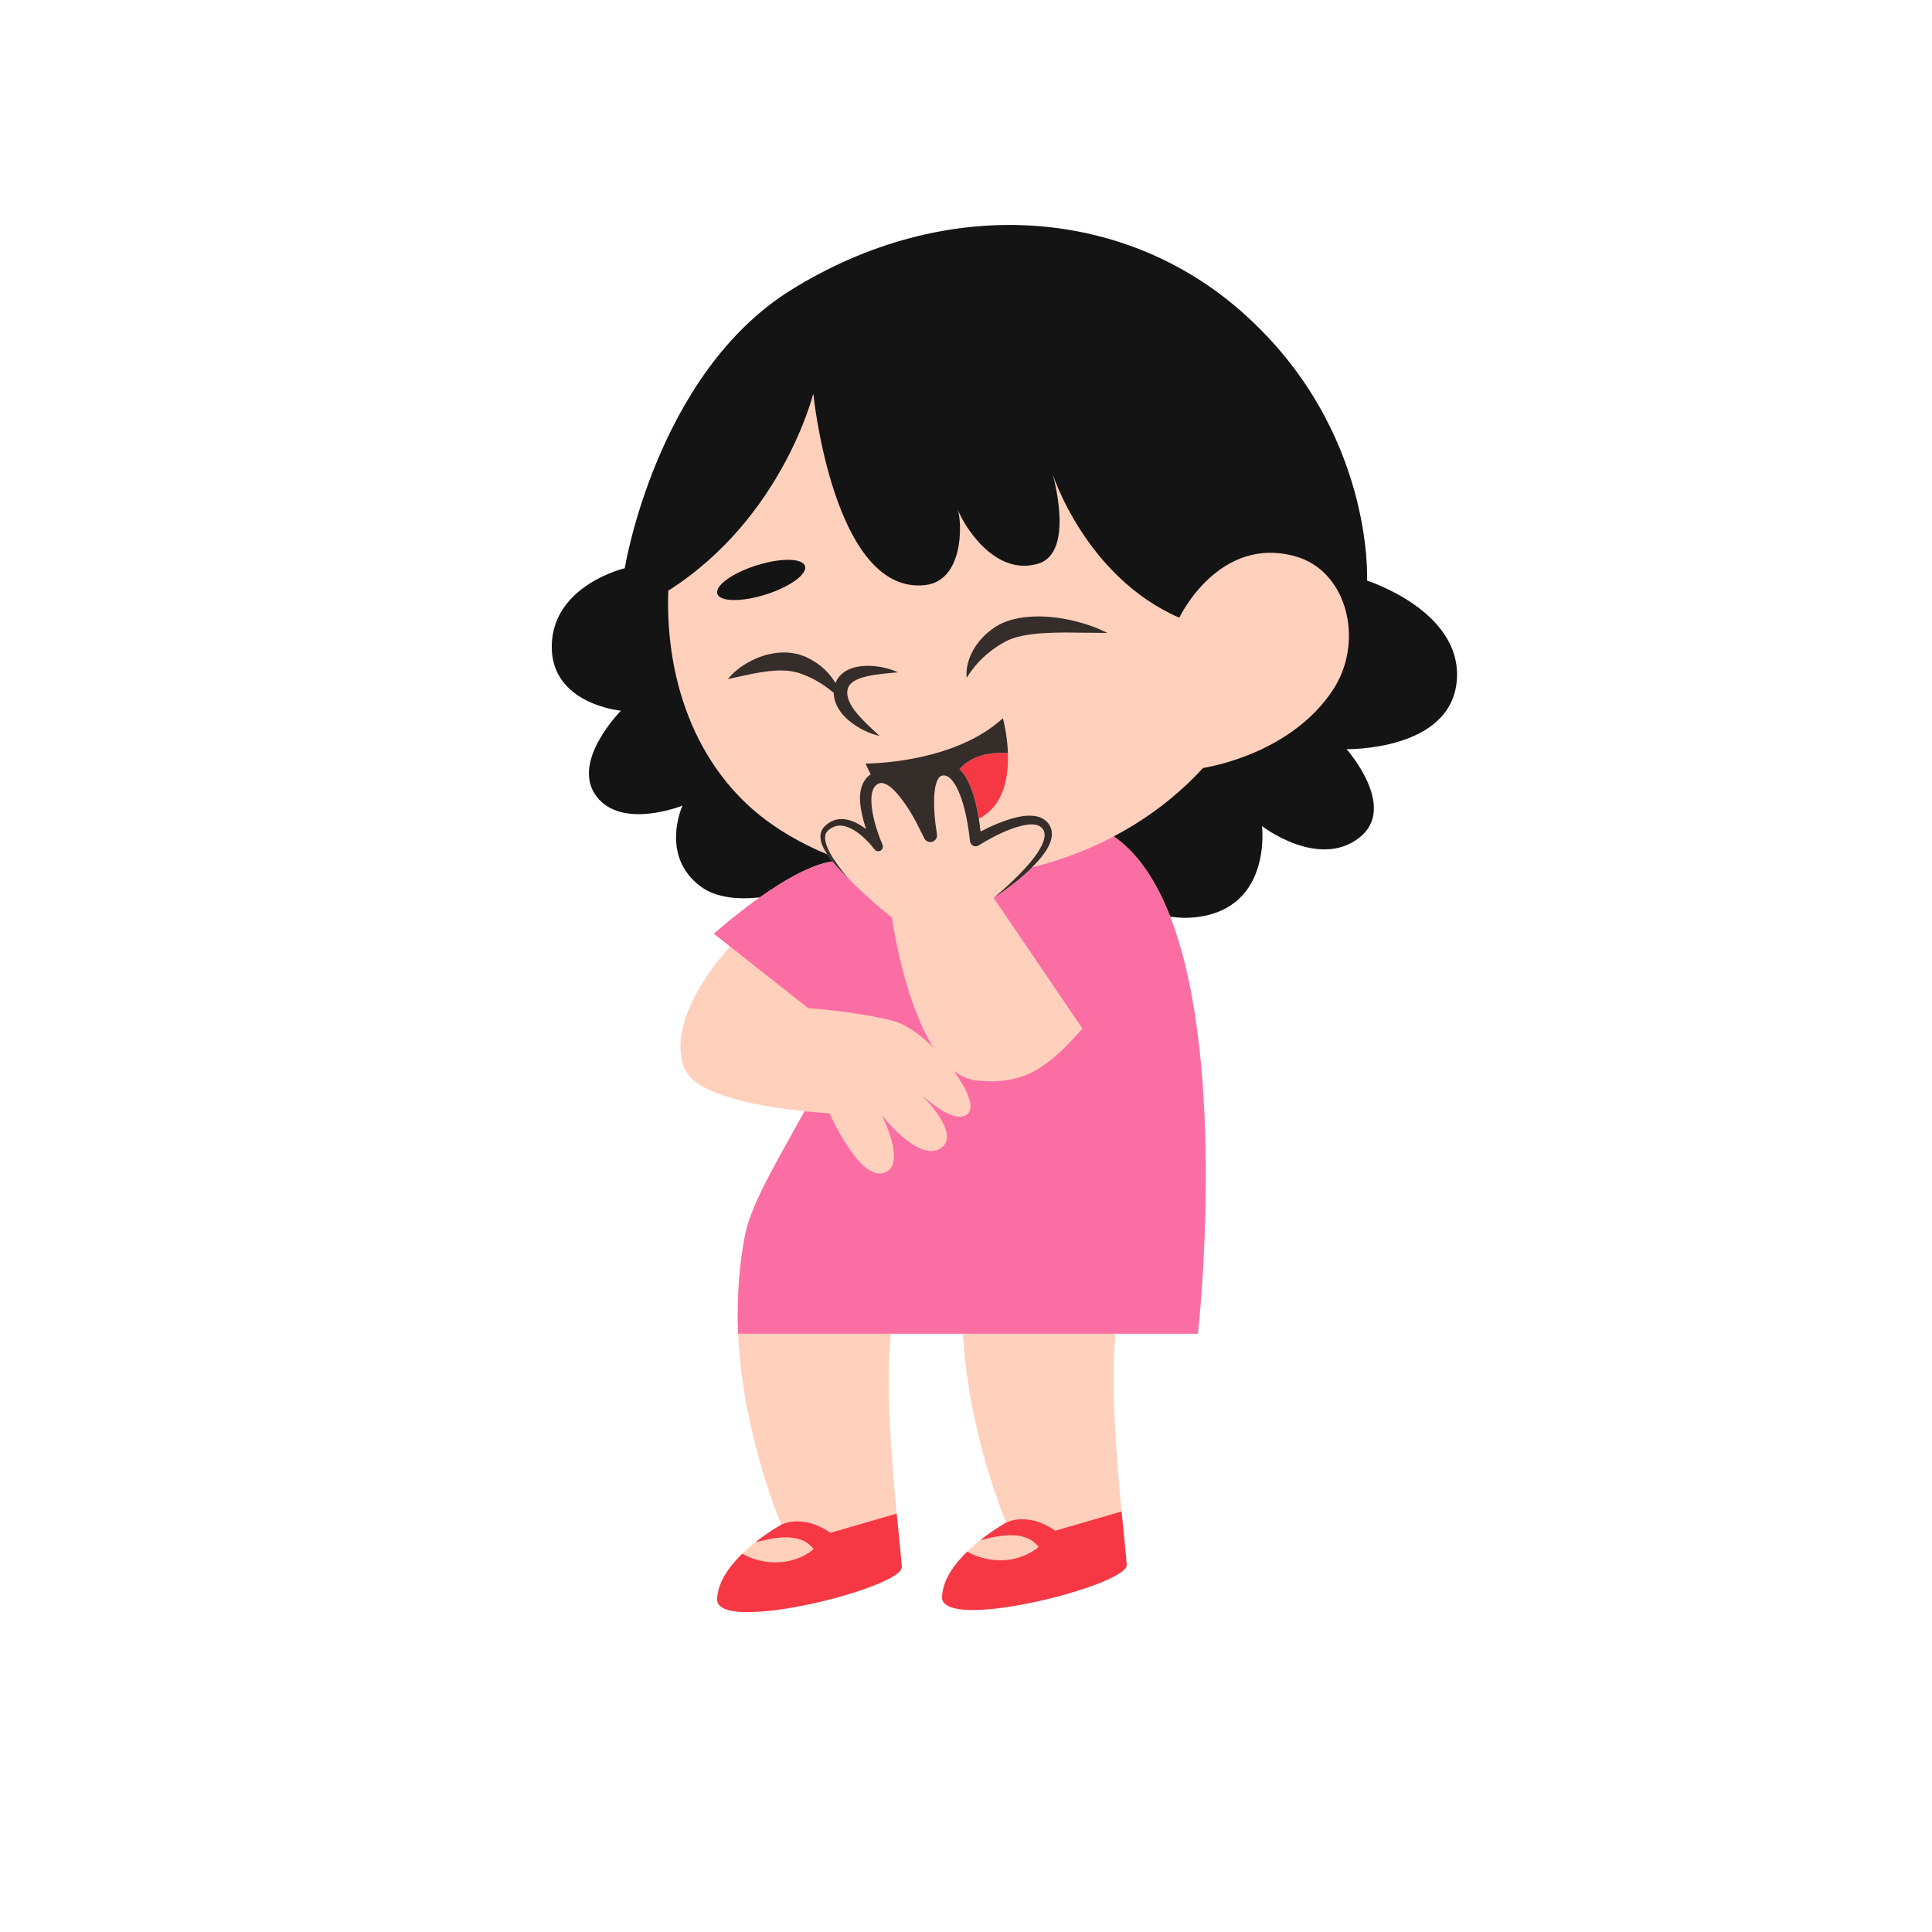 <svg xmlns="http://www.w3.org/2000/svg" xmlns:xlink="http://www.w3.org/1999/xlink" width="500" zoomAndPan="magnify" viewBox="0 0 375 375" height="500" preserveAspectRatio="xMidYMid meet" version="1.0"><path fill="#ffd0bc" d="M 265.34 112.699 C 265.34 112.699 266.797 83.355 241.121 60.609 C 217.895 40.043 183.391 37.719 153.531 56.297 C 127.359 72.586 121.27 110.293 121.27 110.293 C 121.27 110.293 107.352 113.555 107.098 125.254 C 106.848 136.703 120.535 137.945 120.535 137.945 C 120.535 137.945 110.629 147.887 115.809 154.617 C 120.785 161.086 132.477 156.359 132.477 156.359 C 132.477 156.359 128 166.062 135.961 172.035 C 138.961 174.285 143.27 174.629 147.477 174.18 C 142.484 177.711 138.574 181.242 138.574 181.242 L 141.703 183.711 C 133.988 192.355 130.223 201.559 132.977 207.617 C 135.359 212.859 148.785 214.938 156.156 215.691 C 151.598 224.094 145.945 233.258 144.672 239.469 C 142.68 249.172 143.262 258.875 143.262 258.875 C 143.922 274.305 148.898 289.23 151.637 295.949 C 151.637 295.949 151.59 295.977 151.508 296.023 C 151.5 296.027 151.488 296.035 151.48 296.039 C 151.445 296.059 151.41 296.082 151.363 296.105 C 151.344 296.117 151.324 296.129 151.305 296.141 C 151.258 296.168 151.211 296.195 151.16 296.227 C 151.133 296.242 151.105 296.258 151.078 296.273 C 151.023 296.305 150.969 296.34 150.91 296.375 C 150.875 296.398 150.84 296.418 150.801 296.441 C 150.738 296.48 150.672 296.523 150.602 296.566 C 150.562 296.59 150.527 296.609 150.488 296.633 C 150.387 296.695 150.281 296.766 150.168 296.836 C 150.156 296.844 150.148 296.848 150.137 296.855 C 150.016 296.934 149.891 297.016 149.758 297.102 C 149.707 297.133 149.652 297.172 149.598 297.207 C 149.512 297.262 149.43 297.316 149.34 297.379 C 149.277 297.418 149.215 297.461 149.152 297.504 C 149.066 297.562 148.977 297.621 148.891 297.684 C 148.824 297.73 148.754 297.777 148.684 297.824 C 148.598 297.887 148.508 297.949 148.418 298.012 C 148.344 298.062 148.273 298.117 148.199 298.168 C 148.105 298.234 148.008 298.305 147.914 298.375 C 147.84 298.43 147.77 298.48 147.699 298.535 C 147.594 298.609 147.488 298.688 147.383 298.766 C 147.316 298.82 147.246 298.871 147.176 298.926 C 147.047 299.023 146.914 299.125 146.785 299.23 C 146.738 299.266 146.691 299.301 146.645 299.336 C 146.645 299.336 146.645 299.34 146.645 299.34 C 145.801 300.008 144.926 300.758 144.082 301.574 C 143.145 302.484 142.254 303.477 141.492 304.527 C 141.465 304.566 141.438 304.602 141.41 304.641 C 141.176 304.969 140.953 305.305 140.75 305.645 C 140.727 305.68 140.707 305.719 140.684 305.754 C 140.484 306.094 140.297 306.438 140.129 306.789 C 140.125 306.801 140.117 306.812 140.113 306.824 C 139.949 307.168 139.812 307.516 139.691 307.867 C 139.668 307.93 139.645 307.992 139.625 308.059 C 139.512 308.398 139.422 308.746 139.352 309.094 C 139.34 309.156 139.328 309.219 139.32 309.281 C 139.254 309.645 139.207 310.012 139.195 310.383 C 139.16 311.469 140.02 312.164 141.488 312.543 C 142.074 312.695 142.762 312.797 143.527 312.855 C 143.719 312.871 143.914 312.883 144.117 312.891 C 144.723 312.918 145.367 312.918 146.051 312.898 C 146.504 312.883 146.973 312.859 147.457 312.828 C 148.426 312.762 149.445 312.66 150.5 312.523 C 151.027 312.457 151.566 312.383 152.109 312.301 C 153.195 312.133 154.309 311.941 155.434 311.723 C 155.715 311.668 155.996 311.609 156.277 311.555 C 157.402 311.324 158.531 311.07 159.648 310.801 C 159.93 310.73 160.207 310.664 160.484 310.594 C 161.941 310.227 163.363 309.836 164.719 309.426 C 165.621 309.152 166.492 308.871 167.32 308.59 C 168.148 308.305 168.93 308.016 169.66 307.73 C 172.938 306.438 175.09 305.141 175.027 304.16 C 175.027 304.156 175.027 304.156 175.027 304.152 C 175.012 303.941 174.996 303.695 174.973 303.426 C 174.965 303.324 174.953 303.203 174.945 303.09 C 174.93 302.91 174.914 302.734 174.895 302.531 C 174.883 302.363 174.863 302.168 174.848 301.984 C 174.832 301.828 174.816 301.68 174.801 301.512 C 174.777 301.234 174.746 300.93 174.715 300.625 C 174.711 300.555 174.703 300.492 174.695 300.422 C 174.516 298.59 174.289 296.336 174.043 293.789 C 173.051 283.441 171.836 268.434 172.93 258.875 L 186.941 258.875 C 187.676 274.152 192.582 288.875 195.293 295.535 C 195.293 295.535 195.281 295.539 195.262 295.551 C 195.258 295.555 195.258 295.555 195.254 295.555 C 195.234 295.566 195.207 295.582 195.172 295.602 C 195.156 295.609 195.137 295.621 195.121 295.633 C 195.094 295.648 195.062 295.664 195.027 295.684 C 195.004 295.699 194.977 295.715 194.949 295.73 C 194.91 295.754 194.871 295.777 194.824 295.805 C 194.793 295.824 194.762 295.844 194.727 295.863 C 194.68 295.891 194.629 295.922 194.578 295.953 C 194.539 295.977 194.496 296.004 194.453 296.027 C 194.398 296.062 194.336 296.102 194.277 296.137 C 194.234 296.164 194.191 296.191 194.141 296.219 C 194.059 296.273 193.965 296.332 193.875 296.391 C 193.84 296.41 193.809 296.43 193.773 296.453 C 193.66 296.527 193.543 296.602 193.418 296.684 C 193.359 296.719 193.297 296.762 193.238 296.801 C 193.16 296.852 193.082 296.906 193 296.961 C 192.934 297.004 192.867 297.051 192.801 297.094 C 192.719 297.152 192.637 297.207 192.551 297.266 C 192.48 297.312 192.41 297.363 192.336 297.414 C 192.25 297.473 192.164 297.535 192.074 297.598 C 192.004 297.648 191.93 297.699 191.855 297.754 C 191.762 297.82 191.668 297.887 191.574 297.957 C 191.5 298.012 191.426 298.062 191.352 298.121 C 191.254 298.191 191.152 298.27 191.051 298.344 C 190.977 298.398 190.906 298.453 190.828 298.512 C 190.707 298.605 190.586 298.699 190.465 298.797 C 190.41 298.84 190.355 298.879 190.301 298.922 C 189.457 299.59 188.582 300.344 187.742 301.16 C 186.805 302.07 185.91 303.059 185.148 304.109 C 185.121 304.148 185.094 304.188 185.066 304.227 C 184.832 304.555 184.613 304.887 184.406 305.23 C 184.387 305.266 184.363 305.301 184.344 305.34 C 184.141 305.68 183.953 306.023 183.789 306.375 C 183.781 306.383 183.777 306.395 183.77 306.406 C 183.609 306.75 183.469 307.102 183.348 307.453 C 183.324 307.516 183.301 307.578 183.281 307.641 C 183.172 307.984 183.078 308.328 183.008 308.68 C 182.996 308.742 182.988 308.805 182.977 308.867 C 182.914 309.215 182.871 309.566 182.855 309.922 C 182.855 309.938 182.852 309.949 182.852 309.965 C 182.812 311.164 183.855 311.883 185.602 312.234 C 185.762 312.266 185.926 312.293 186.098 312.32 C 186.949 312.449 187.941 312.504 189.035 312.496 C 189.039 312.496 189.047 312.496 189.051 312.496 C 189.906 312.488 190.824 312.441 191.793 312.359 C 192.309 312.316 192.832 312.266 193.371 312.203 C 194.375 312.09 195.414 311.941 196.473 311.773 C 196.785 311.723 197.098 311.668 197.414 311.613 C 197.734 311.559 198.059 311.5 198.383 311.441 C 199.129 311.301 199.879 311.152 200.633 310.992 C 200.961 310.922 201.293 310.852 201.621 310.777 C 201.957 310.703 202.293 310.625 202.625 310.547 C 203.414 310.363 204.199 310.168 204.969 309.965 C 205.242 309.895 205.516 309.824 205.789 309.75 C 206.332 309.602 206.871 309.453 207.398 309.301 C 208.98 308.84 210.484 308.359 211.844 307.867 C 212.301 307.703 212.738 307.539 213.16 307.375 C 216.523 306.062 218.746 304.738 218.684 303.746 C 218.672 303.531 218.652 303.281 218.629 303.012 C 218.621 302.91 218.613 302.789 218.602 302.68 C 218.586 302.5 218.57 302.32 218.555 302.117 C 218.539 301.945 218.52 301.758 218.504 301.574 C 218.488 301.418 218.477 301.266 218.461 301.098 C 218.434 300.82 218.402 300.52 218.375 300.215 C 218.367 300.145 218.359 300.074 218.352 300.004 C 218.176 298.172 217.945 295.918 217.699 293.375 C 216.723 283.176 215.527 268.449 216.539 258.875 L 232.504 258.875 C 232.504 258.875 238.383 206.895 227.133 177.91 C 228.727 178.168 230.434 178.219 232.258 178.004 C 246.938 176.262 244.945 160.34 244.945 160.34 C 244.945 160.34 255.895 168.797 263.859 162.578 C 271.391 156.691 261.371 145.406 261.371 145.406 C 261.371 145.406 281.746 145.801 282.77 131.973 C 283.766 118.539 265.34 112.699 265.34 112.699 Z M 265.34 112.699 " fill-opacity="1" fill-rule="nonzero"/><path fill="#f63845" d="M 218.684 303.746 C 218.746 304.742 216.523 306.062 213.16 307.379 C 212.738 307.543 212.301 307.707 211.848 307.871 C 210.484 308.359 208.98 308.844 207.398 309.301 C 206.871 309.453 206.332 309.605 205.789 309.75 C 205.52 309.824 205.246 309.898 204.969 309.969 C 204.199 310.172 203.414 310.363 202.629 310.547 C 202.293 310.625 201.957 310.703 201.621 310.777 C 201.293 310.852 200.961 310.922 200.633 310.992 C 199.879 311.152 199.129 311.301 198.383 311.441 C 198.059 311.5 197.734 311.562 197.414 311.617 C 197.098 311.672 196.785 311.723 196.473 311.773 C 195.414 311.945 194.375 312.09 193.371 312.207 C 192.836 312.266 192.309 312.32 191.793 312.363 C 190.828 312.441 189.906 312.488 189.051 312.496 C 189.047 312.496 189.043 312.496 189.035 312.496 C 187.941 312.504 186.949 312.449 186.098 312.32 C 185.926 312.297 185.762 312.266 185.605 312.234 C 183.855 311.883 182.816 311.164 182.852 309.965 C 182.863 309.598 182.914 309.23 182.977 308.867 C 182.988 308.805 182.996 308.742 183.008 308.68 C 183.078 308.332 183.172 307.984 183.281 307.645 C 183.305 307.578 183.324 307.516 183.348 307.453 C 183.469 307.102 183.609 306.754 183.77 306.41 C 183.777 306.398 183.781 306.387 183.789 306.375 C 183.953 306.023 184.141 305.68 184.344 305.34 C 184.367 305.305 184.387 305.266 184.406 305.23 C 184.613 304.891 184.836 304.555 185.066 304.227 C 185.094 304.188 185.121 304.152 185.152 304.113 C 185.914 303.062 186.805 302.07 187.742 301.16 C 188.785 301.785 190.188 302.352 192.059 302.668 C 197.949 303.664 201.598 300.262 201.598 300.262 C 198.68 296.469 192.621 298.449 190.301 298.926 C 190.355 298.883 190.41 298.84 190.465 298.797 C 190.586 298.703 190.711 298.605 190.832 298.512 C 190.906 298.457 190.977 298.402 191.051 298.348 C 191.152 298.27 191.254 298.195 191.352 298.121 C 191.426 298.066 191.5 298.012 191.574 297.957 C 191.668 297.891 191.762 297.82 191.855 297.754 C 191.93 297.703 192.004 297.648 192.078 297.598 C 192.164 297.535 192.25 297.477 192.34 297.414 C 192.41 297.363 192.48 297.316 192.551 297.266 C 192.637 297.207 192.719 297.152 192.801 297.098 C 192.867 297.051 192.934 297.004 193 296.961 C 193.082 296.906 193.16 296.855 193.238 296.805 C 193.297 296.766 193.359 296.723 193.418 296.684 C 193.543 296.605 193.66 296.527 193.773 296.457 C 193.809 296.434 193.84 296.414 193.875 296.391 C 193.969 296.332 194.059 296.277 194.145 296.223 C 194.191 296.191 194.234 296.168 194.277 296.141 C 194.34 296.102 194.398 296.066 194.453 296.031 C 194.5 296.004 194.539 295.98 194.578 295.957 C 194.633 295.926 194.68 295.895 194.727 295.867 C 194.762 295.844 194.797 295.824 194.828 295.809 C 194.871 295.781 194.91 295.758 194.949 295.734 C 194.977 295.719 195.004 295.703 195.031 295.688 C 195.066 295.668 195.094 295.652 195.121 295.633 C 195.141 295.625 195.16 295.613 195.172 295.605 C 195.207 295.586 195.234 295.57 195.254 295.559 C 195.258 295.559 195.258 295.555 195.262 295.555 C 195.281 295.543 195.293 295.535 195.293 295.535 C 195.293 295.535 199.359 293.297 204.832 297.113 L 217.699 293.375 C 217.945 295.922 218.176 298.176 218.352 300.008 C 218.359 300.078 218.367 300.148 218.375 300.219 C 218.402 300.523 218.434 300.82 218.461 301.098 C 218.477 301.266 218.488 301.418 218.504 301.578 C 218.52 301.762 218.539 301.949 218.555 302.121 C 218.57 302.32 218.586 302.5 218.602 302.684 C 218.613 302.793 218.621 302.914 218.629 303.016 C 218.652 303.285 218.672 303.531 218.684 303.746 Z M 174.973 303.43 C 174.965 303.324 174.957 303.203 174.945 303.094 C 174.93 302.914 174.914 302.734 174.898 302.535 C 174.883 302.363 174.863 302.172 174.848 301.988 C 174.832 301.832 174.82 301.68 174.805 301.516 C 174.777 301.234 174.746 300.934 174.719 300.625 C 174.711 300.559 174.703 300.492 174.699 300.426 C 174.52 298.594 174.289 296.34 174.043 293.789 L 161.176 297.527 C 155.703 293.711 151.637 295.949 151.637 295.949 C 151.637 295.949 151.59 295.977 151.508 296.023 C 151.5 296.027 151.492 296.035 151.48 296.039 C 151.445 296.059 151.41 296.082 151.363 296.105 C 151.344 296.117 151.324 296.129 151.305 296.141 C 151.258 296.168 151.211 296.195 151.16 296.227 C 151.133 296.242 151.105 296.258 151.078 296.273 C 151.027 296.305 150.969 296.34 150.91 296.375 C 150.875 296.398 150.84 296.418 150.801 296.441 C 150.738 296.48 150.672 296.523 150.602 296.566 C 150.562 296.59 150.527 296.609 150.488 296.633 C 150.387 296.695 150.281 296.766 150.168 296.836 C 150.156 296.844 150.148 296.848 150.137 296.855 C 150.016 296.934 149.891 297.016 149.758 297.102 C 149.707 297.133 149.652 297.172 149.598 297.207 C 149.516 297.262 149.43 297.316 149.34 297.379 C 149.277 297.418 149.215 297.461 149.152 297.504 C 149.066 297.562 148.98 297.621 148.891 297.684 C 148.824 297.73 148.754 297.777 148.688 297.824 C 148.598 297.887 148.508 297.949 148.418 298.012 C 148.344 298.062 148.273 298.117 148.199 298.168 C 148.105 298.234 148.008 298.305 147.914 298.375 C 147.84 298.43 147.77 298.48 147.699 298.535 C 147.594 298.609 147.492 298.688 147.387 298.766 C 147.316 298.82 147.246 298.871 147.176 298.926 C 147.047 299.023 146.914 299.125 146.785 299.23 C 146.738 299.266 146.691 299.301 146.645 299.336 C 146.645 299.336 146.645 299.34 146.645 299.34 C 148.965 298.863 155.023 296.883 157.941 300.676 C 157.941 300.676 154.293 304.078 148.402 303.082 C 146.531 302.766 145.129 302.199 144.086 301.574 C 144.086 301.574 144.082 301.574 144.082 301.574 C 143.148 302.484 142.258 303.477 141.492 304.527 C 141.465 304.566 141.438 304.602 141.41 304.641 C 141.176 304.969 140.957 305.305 140.75 305.645 C 140.727 305.68 140.707 305.719 140.688 305.754 C 140.484 306.094 140.297 306.438 140.133 306.789 C 140.125 306.801 140.121 306.812 140.113 306.824 C 139.953 307.168 139.812 307.516 139.691 307.867 C 139.668 307.93 139.645 307.992 139.625 308.059 C 139.516 308.398 139.422 308.746 139.352 309.094 C 139.34 309.156 139.332 309.219 139.32 309.281 C 139.258 309.645 139.207 310.012 139.195 310.383 C 139.16 311.469 140.02 312.164 141.488 312.543 C 142.078 312.695 142.762 312.797 143.527 312.855 C 143.719 312.871 143.918 312.883 144.117 312.891 C 144.723 312.918 145.367 312.918 146.051 312.898 C 146.504 312.883 146.973 312.859 147.457 312.828 C 148.426 312.762 149.445 312.66 150.5 312.523 C 151.031 312.457 151.566 312.383 152.109 312.301 C 153.195 312.133 154.312 311.941 155.434 311.723 C 155.715 311.668 155.996 311.609 156.277 311.555 C 157.402 311.324 158.531 311.07 159.648 310.801 C 159.93 310.73 160.207 310.664 160.484 310.594 C 168.25 308.645 175.137 305.902 175.027 304.16 C 175.027 304.156 175.027 304.156 175.027 304.152 C 175.016 303.941 174.996 303.699 174.973 303.43 Z M 187.785 151.426 C 188.438 152.691 188.863 153.98 189.219 155.273 C 189.535 156.484 189.785 157.695 189.984 158.91 C 190.168 158.816 190.355 158.723 190.527 158.617 C 190.641 158.551 190.75 158.477 190.859 158.402 C 191.035 158.289 191.203 158.172 191.367 158.051 C 191.473 157.969 191.578 157.883 191.68 157.801 C 191.832 157.672 191.98 157.543 192.121 157.41 C 192.215 157.32 192.309 157.23 192.398 157.137 C 192.539 156.996 192.668 156.848 192.797 156.695 C 192.875 156.605 192.953 156.516 193.027 156.422 C 193.164 156.25 193.289 156.074 193.41 155.895 C 193.465 155.816 193.523 155.738 193.574 155.656 C 193.914 155.129 194.207 154.57 194.449 153.988 C 194.484 153.91 194.512 153.828 194.543 153.746 C 194.629 153.535 194.711 153.316 194.785 153.098 C 194.816 153 194.848 152.902 194.875 152.805 C 194.941 152.598 195.004 152.387 195.059 152.176 C 195.086 152.074 195.109 151.977 195.133 151.875 C 195.188 151.66 195.234 151.441 195.277 151.219 C 195.297 151.129 195.316 151.039 195.332 150.945 C 195.375 150.703 195.414 150.461 195.449 150.215 C 195.457 150.148 195.469 150.082 195.477 150.016 C 195.516 149.707 195.551 149.398 195.578 149.09 C 195.578 149.09 195.578 149.086 195.578 149.082 C 195.66 148.094 195.672 147.113 195.637 146.176 C 192.852 145.973 188.84 146.316 186.23 149.289 C 186.332 149.387 186.434 149.484 186.527 149.586 C 187.055 150.168 187.449 150.797 187.785 151.426 Z M 187.785 151.426 " fill-opacity="1" fill-rule="nonzero"/><path fill="#141414" d="M 282.77 131.973 C 281.746 145.805 261.371 145.41 261.371 145.41 C 261.371 145.41 271.391 156.695 263.859 162.578 C 255.898 168.801 244.949 160.34 244.949 160.34 C 244.949 160.34 246.938 176.266 232.258 178.008 C 230.434 178.223 228.727 178.172 227.133 177.914 C 224.508 171.156 220.953 165.656 216.18 162.348 C 222.695 158.906 228.602 154.43 233.5 149.066 C 235.855 148.684 250.875 145.812 258.711 133.93 C 264.57 125.039 261.848 112.418 253.234 108.633 C 252.734 108.41 252.215 108.215 251.672 108.055 C 236.586 103.652 228.898 119.891 228.898 119.895 C 210.688 111.961 204.305 91.996 204.305 91.996 C 204.305 91.996 208.785 107.258 201.484 109.414 C 192.707 112.008 186.699 101.199 185.914 98.891 C 186.828 101.969 186.887 112.73 179.59 113.562 C 161.785 115.586 157.859 76.402 157.859 76.402 C 157.859 76.402 151.898 100.547 129.715 114.652 C 129.066 132.734 135.59 150.379 150.32 160.348 C 153.582 162.559 157.02 164.363 160.562 165.82 C 160.59 165.859 160.613 165.902 160.641 165.945 C 160.934 166.379 161.25 166.797 161.574 167.203 C 157.383 167.793 151.992 170.984 147.477 174.18 C 143.27 174.629 138.965 174.285 135.961 172.035 C 128 166.062 132.48 156.359 132.48 156.359 C 132.48 156.359 120.785 161.086 115.809 154.617 C 110.629 147.887 120.535 137.945 120.535 137.945 C 120.535 137.945 106.852 136.703 107.098 125.254 C 107.352 113.555 121.27 110.293 121.27 110.293 C 121.27 110.293 127.359 72.586 153.531 56.297 C 183.391 37.719 217.895 40.043 241.121 60.609 C 266.797 83.355 265.34 112.699 265.34 112.699 C 265.34 112.699 283.766 118.539 282.77 131.973 Z M 146.848 109.738 C 142.148 111.223 138.738 113.691 139.234 115.254 C 139.727 116.816 143.938 116.879 148.633 115.395 C 153.332 113.91 156.738 111.438 156.246 109.875 C 155.754 108.312 151.543 108.25 146.848 109.738 Z M 146.848 109.738 " fill-opacity="1" fill-rule="nonzero"/><path fill="#fb6ea4" d="M 232.508 258.875 L 143.262 258.875 C 143.262 258.875 142.68 249.172 144.672 239.469 C 145.945 233.258 151.598 224.094 156.156 215.691 C 159.051 215.984 161.012 216.078 161.012 216.078 C 161.012 216.078 166.652 229.016 171.461 227.688 C 176.273 226.363 171.129 216.41 171.129 216.41 C 171.129 216.41 178.262 225.699 182.574 222.879 C 186.57 220.266 179.609 213.242 178.562 212.223 C 179.52 213.137 185.527 218.668 187.965 216.078 C 189.172 214.797 187.703 211.359 185.094 207.816 C 186.453 208.871 187.945 209.562 189.586 209.734 C 199.203 210.727 203.766 206.746 210.113 199.656 L 192.859 174.273 C 195.176 172.766 197.391 171.094 199.449 169.211 C 199.746 168.938 200.027 168.641 200.316 168.355 C 205.836 166.996 211.188 164.984 216.18 162.348 C 220.953 165.656 224.512 171.156 227.133 177.914 C 238.387 206.898 232.508 258.875 232.508 258.875 Z M 156.969 195.68 C 156.969 195.68 156.977 195.68 156.98 195.684 C 157.02 195.684 157.066 195.688 157.133 195.695 C 157.191 195.699 157.254 195.703 157.328 195.711 C 157.344 195.711 157.355 195.711 157.371 195.711 C 157.453 195.719 157.543 195.727 157.641 195.734 C 157.672 195.738 157.695 195.738 157.727 195.742 C 157.852 195.754 157.988 195.766 158.141 195.777 C 158.141 195.777 158.141 195.777 158.145 195.777 C 158.293 195.793 158.461 195.805 158.633 195.824 C 158.652 195.824 158.668 195.824 158.688 195.828 C 160.371 195.984 163.051 196.266 165.961 196.703 C 165.969 196.703 165.977 196.703 165.984 196.707 C 166.297 196.754 166.613 196.801 166.934 196.852 C 169.098 197.199 171.34 197.633 173.367 198.164 C 175.797 198.797 178.629 200.828 181.18 203.32 C 175.273 194.059 173.121 178.09 173.121 178.09 C 173.121 178.09 172.355 177.5 171.203 176.535 C 169.465 175.086 166.832 172.785 164.52 170.336 C 163.492 169.344 162.48 168.324 161.574 167.203 C 157.383 167.797 151.988 170.984 147.473 174.18 C 142.484 177.715 138.574 181.242 138.574 181.242 L 141.703 183.711 L 156.863 195.676 C 156.863 195.672 156.906 195.676 156.969 195.68 Z M 156.969 195.68 " fill-opacity="1" fill-rule="nonzero"/><path fill="#342d2a" d="M 195.645 147.746 C 195.633 148.188 195.613 148.633 195.578 149.082 C 195.613 148.633 195.633 148.188 195.645 147.746 Z M 195.641 146.219 C 195.652 146.637 195.656 147.062 195.648 147.492 C 195.656 147.062 195.652 146.637 195.641 146.219 Z M 195.637 146.176 C 195.637 146.191 195.637 146.203 195.641 146.219 C 195.637 146.203 195.641 146.188 195.637 146.176 Z M 195.645 147.746 C 195.645 147.66 195.648 147.578 195.648 147.492 C 195.648 147.578 195.645 147.66 195.645 147.746 Z M 193.574 155.656 C 193.914 155.129 194.207 154.566 194.449 153.988 C 194.203 154.566 193.914 155.129 193.574 155.656 Z M 201.09 158.43 C 199.48 158.156 198.008 158.453 196.613 158.82 C 194.387 159.457 192.332 160.355 190.32 161.402 C 190.23 160.566 190.121 159.738 189.984 158.91 C 190.168 158.816 190.352 158.723 190.527 158.617 C 190.352 158.723 190.168 158.816 189.984 158.91 C 189.785 157.695 189.535 156.484 189.219 155.273 C 188.863 153.98 188.438 152.691 187.785 151.426 C 187.449 150.797 187.055 150.168 186.527 149.586 C 186.434 149.484 186.332 149.387 186.23 149.289 C 188.836 146.316 192.852 145.973 195.637 146.176 C 195.504 142.438 194.656 139.414 194.656 139.414 C 184.977 148.309 168.023 148.203 168.023 148.203 C 168.023 148.203 168.348 149.043 169.012 150.285 C 168.836 150.402 168.664 150.535 168.5 150.676 C 167.855 151.289 167.422 152.07 167.211 152.828 C 166.758 154.363 166.922 155.789 167.125 157.137 C 167.359 158.449 167.699 159.699 168.113 160.922 C 167.594 160.539 167.059 160.176 166.473 159.859 C 165.555 159.379 164.52 158.992 163.395 158.977 C 162.273 158.949 161.137 159.406 160.348 160.137 C 159.945 160.453 159.543 160.973 159.363 161.535 C 159.199 162.109 159.234 162.68 159.336 163.203 C 159.57 164.191 160.047 165.031 160.562 165.82 C 160.59 165.863 160.613 165.906 160.641 165.945 C 160.934 166.383 161.25 166.797 161.574 167.203 C 162.48 168.324 163.492 169.344 164.52 170.336 C 163.273 168.848 162.078 167.301 161.148 165.637 C 160.695 164.805 160.301 163.922 160.176 163.051 C 160.125 162.617 160.145 162.199 160.273 161.84 C 160.438 161.492 160.652 161.223 161.027 160.961 C 161.711 160.43 162.52 160.184 163.34 160.262 C 164.164 160.332 164.992 160.668 165.758 161.133 C 167.285 162.07 168.648 163.457 169.758 164.879 C 170 165.188 170.43 165.312 170.812 165.156 C 171.273 164.965 171.488 164.438 171.297 163.977 L 171.281 163.941 C 170.332 161.664 169.543 159.215 169.227 156.828 C 169.086 155.648 169.059 154.43 169.375 153.496 C 169.52 153.02 169.766 152.664 170.051 152.391 C 170.391 152.156 170.711 151.938 171.055 151.977 C 171.742 151.957 172.715 152.559 173.512 153.375 C 174.336 154.184 175.07 155.164 175.773 156.172 C 176.469 157.188 177.109 158.258 177.715 159.352 L 179.395 162.695 L 179.41 162.727 C 179.66 163.223 180.215 163.523 180.793 163.426 C 181.504 163.309 181.984 162.633 181.863 161.922 C 181.461 159.52 181.227 156.977 181.324 154.59 C 181.398 153.422 181.562 152.207 181.992 151.383 C 182.195 150.969 182.438 150.707 182.672 150.602 C 182.902 150.5 183.301 150.48 183.629 150.586 C 184.316 150.777 185.031 151.633 185.574 152.613 C 186.125 153.613 186.547 154.754 186.898 155.926 C 187.59 158.273 188.016 160.793 188.277 163.242 L 188.281 163.285 C 188.297 163.445 188.352 163.602 188.441 163.746 C 188.762 164.262 189.438 164.422 189.957 164.098 C 192.199 162.703 194.648 161.422 197.141 160.605 C 198.379 160.223 199.68 159.91 200.82 160.051 C 201.383 160.125 201.859 160.324 202.203 160.672 C 202.559 161.031 202.758 161.484 202.766 162.027 C 202.762 163.141 202.121 164.375 201.414 165.477 C 200.672 166.59 199.801 167.637 198.875 168.641 C 197.023 170.648 194.988 172.516 192.859 174.273 C 195.176 172.766 197.391 171.094 199.449 169.211 C 199.746 168.938 200.027 168.641 200.312 168.355 C 201.02 167.652 201.699 166.926 202.324 166.125 C 202.754 165.559 203.16 164.957 203.504 164.297 C 203.844 163.641 204.117 162.902 204.164 162.062 C 204.223 161.223 203.91 160.289 203.324 159.641 C 202.734 158.961 201.879 158.574 201.09 158.43 Z M 162.594 137.273 C 163.199 138.375 164.008 139.246 164.883 139.957 C 166.641 141.379 168.625 142.363 170.75 142.859 C 169.156 141.395 167.602 140 166.344 138.477 C 165.059 136.984 164.234 135.297 164.5 133.914 C 164.641 133.238 164.992 132.727 165.656 132.277 C 166.32 131.836 167.219 131.523 168.164 131.297 C 170.074 130.844 172.164 130.695 174.316 130.5 C 172.324 129.613 170.164 129.172 167.887 129.246 C 166.754 129.305 165.562 129.504 164.395 130.117 C 163.812 130.426 163.254 130.871 162.805 131.441 C 162.531 131.785 162.324 132.176 162.164 132.578 C 161.602 131.617 160.883 130.727 160.066 129.938 C 159.211 129.133 158.234 128.441 157.18 127.895 C 156.914 127.762 156.652 127.621 156.379 127.496 C 156.086 127.383 155.793 127.254 155.492 127.16 C 154.895 126.953 154.273 126.832 153.66 126.742 C 151.18 126.414 148.789 126.93 146.695 127.836 C 144.605 128.758 142.715 130.047 141.27 131.809 C 143.473 131.336 145.512 130.848 147.508 130.516 C 149.5 130.188 151.43 130.016 153.207 130.23 C 153.652 130.277 154.086 130.375 154.512 130.473 C 154.727 130.516 154.93 130.59 155.141 130.648 C 155.359 130.738 155.59 130.812 155.812 130.895 C 156.699 131.242 157.586 131.621 158.434 132.109 C 159.598 132.766 160.723 133.551 161.82 134.48 C 161.844 135.496 162.148 136.473 162.594 137.273 Z M 207.129 120.223 C 204.422 119.703 201.617 119.457 198.73 119.82 C 197.293 120.008 195.824 120.355 194.398 121.02 C 194.043 121.172 193.684 121.387 193.355 121.582 L 192.438 122.207 C 191.855 122.668 191.277 123.137 190.77 123.684 C 188.73 125.809 187.363 128.703 187.629 131.562 C 189.105 129.188 190.859 127.406 192.812 125.988 C 193.301 125.633 193.805 125.309 194.32 125 L 195.102 124.555 C 195.359 124.426 195.582 124.305 195.844 124.195 C 196.863 123.758 198.023 123.453 199.234 123.262 C 201.664 122.859 204.258 122.785 206.879 122.77 L 214.922 122.852 C 212.465 121.594 209.832 120.77 207.129 120.223 Z M 207.129 120.223 " fill-opacity="1" fill-rule="nonzero"/></svg>
